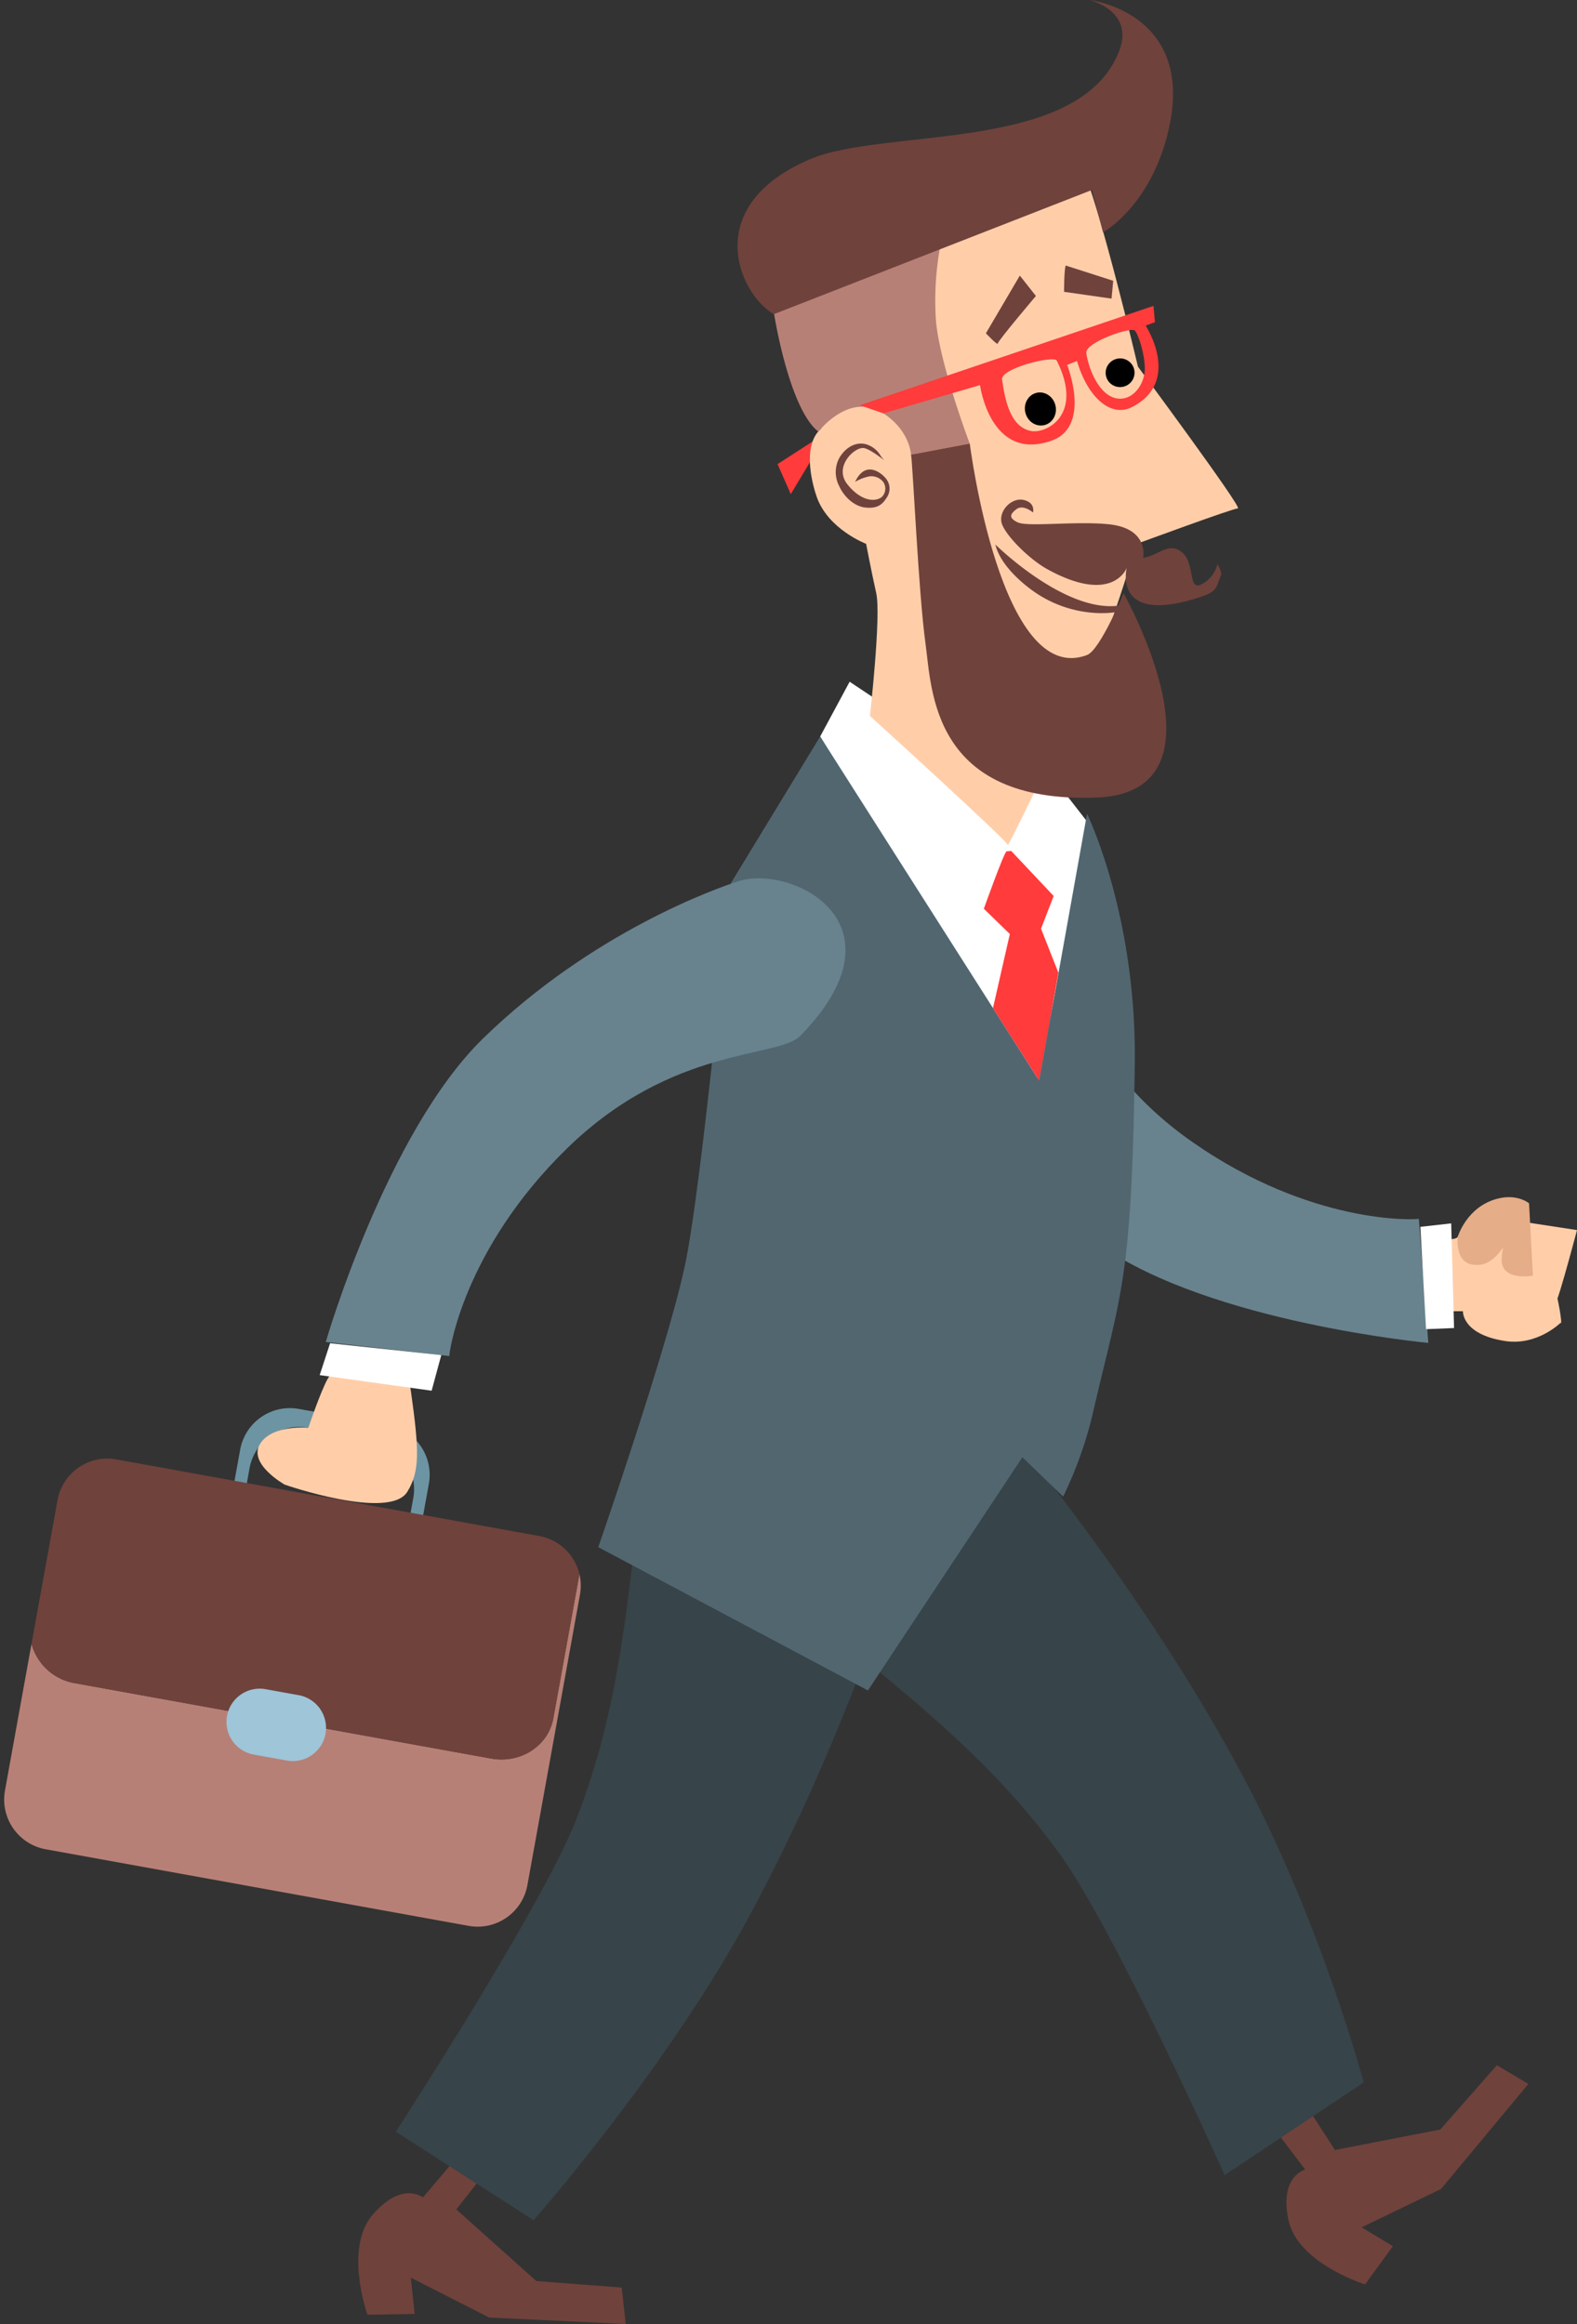 <svg xmlns="http://www.w3.org/2000/svg" viewBox="-0.993 0 374.283 551.39"><rect x="-0.993" y="0" width="374.283" height="551.39" fill="#333333" stroke="none"/><title>Asset 1</title><g data-name="Layer 2"><g data-name="Layer 6"><ellipse cx="248.88" cy="95.29" rx=".35" ry=".64" fill="#bfbeb4"/><path d="M108 511.24l-8.62 10.13s-4.85-4-11.85 4-1.3 23.83-1.3 23.83l11.19-.2-.91-8.61 18.59 9.47 32.41 1.53-.94-8.64-20.27-1.55-19-17 6.17-7.82z" fill="#70423c"/><path d="M300.92 504.38l7.86 10.38s-6.13 1.45-4 11.85S323 542 323 542l6.59-9.07-7.42-4.47 18.83-9.09 20.76-24.94-7.49-4.43-13.42 15.25-25 4.86-6.44-9.94z" fill="#70423c"/><path d="M149.8 364.47c-2.92 26.86-6 46.69-14.1 67.37s-42.77 73.94-42.77 73.94l32.73 21s30-34.08 49.58-69.23c23.69-42.62 38.31-90.1 38.31-90.1z" fill="#374449"/><path d="M338 318.62l-2.25-29.44c-.82.23-25.51 1.49-53.72-18.21-28.69-20-30.26-45.14-36.6-49.33-31.08-20.52-39.56 9.62-33.25 21.31 2.55 4.73 18.31 31.79 48.08 52.56 26.3 18.34 77.74 23.11 77.74 23.11z" fill="#68838e"/><path d="M201.66 391.75c21 17 36 30.33 49 48.33s39 76 39 76l33-22s-10-37.87-29-73.33c-23-43-55-81-55-81z" fill="#374449"/><path fill="#fff" d="M206.66 165.75l-6-4-7 13 51 84 13-63-14-18-37-12z"/><path d="M193.66 174.75l52 81.67L257 193.08s11.79 24 11.33 59.33c-.67 51.33-3.33 54.33-9.67 81.67a94.72 94.72 0 0 1-7.33 21l-9.67-9.33L205 401.08l-64-34s16.67-48 20.67-67.33 10.67-90 10.67-90z" fill="#526670"/><path d="M76.32 318.41l29.33 3.33c-.07-.85 3.33-25.33 28-49.33 25.08-24.41 50-21.22 55.33-26.67 26-26.67-2-40.67-14.67-36.67-5.12 1.62-34.67 12-60.67 37.33-22.95 22.39-37.32 72.01-37.32 72.01z" fill="#68838e"/><path d="M237.89 202c-.63.32-5.38 13.61-5.38 13.61l6.17 6-4 17.57 10.94 17.17 4.58-25.56-4.12-10.45 3-7.76L239 201.89z" fill="#ff3b3b"/><path d="M91.09 338.11l-21.16-3.83A12 12 0 0 0 56 344l-3.3 18.2a12 12 0 0 0 9.67 13.95l21.16 3.83a12 12 0 0 0 13.95-9.67l3.3-18.2a12 12 0 0 0-9.69-14zm3.51 31.12a12 12 0 0 1-13.95 9.67l-15.25-2.76a12 12 0 0 1-9.67-13.95l2.49-13.78a12 12 0 0 1 13.95-9.67l15.25 2.76a12 12 0 0 1 9.67 13.95z" fill="#6d94a3"/><path d="M136.52 373.48l-6.2 34.23c-1.18 6.52-7.78 10.79-14.75 9.52l-98.76-17.87A12.86 12.86 0 0 1 6.49 390l-6.3 34.81a12 12 0 0 0 9.67 13.95l100.37 18.17a12 12 0 0 0 13.95-9.67l12.47-68.88a12 12 0 0 0-.13-4.9z" fill="#b78076"/><path d="M16.81 399.36l98.77 17.88c7 1.26 13.57-3 14.75-9.52l6.2-34.23a12 12 0 0 0-9.54-9.05L26.61 346.26a12 12 0 0 0-13.95 9.67L6.49 390a12.86 12.86 0 0 0 10.32 9.36z" fill="#70423c"/><path d="M76.26 411.36a7.88 7.88 0 0 1-9.16 6.35l-7.86-1.42a7.88 7.88 0 0 1-6.35-9.16 7.88 7.88 0 0 1 9.16-6.35l7.86 1.42a7.88 7.88 0 0 1 6.35 9.16z" fill="#9ec5d8"/><path fill="#ff3b3b" d="M193.86 103.47l-2.04 5.21-5.13 8.56-3.14-7.13 10.31-6.64z"/><path d="M255.58 39c4.5 9.91 13.51 48 13.51 48s24.92 33.62 23.72 33.62-24 8.41-24 8.41-7.21 23.42-10.81 30.92-19.81 41.43-19.81 40.53-32.72-30.62-32.72-30.62 2.7-23.72 1.5-29.12-2.4-11.71-2.4-11.71-9-3.42-11.71-11.11c-.77-2.17-3.74-11.91.92-16.14 3.46-3.14-7.22-37.9-7.22-37.9z" fill="#ffcea9"/><path d="M193.25 102.42c-7.28-5.65-11.09-30.17-11.09-32.17s40.69-15.09 40.69-15.09a70.8 70.8 0 0 0-1.69 21.09c1 10.5 8 29 8 29l-13.94 2.63s-.22-5.67-6.53-9.8c-8.09-5.28-15.44 4.34-15.44 4.34z" fill="#b78076"/><path d="M182.65 74.55c-8.5-5-17.32-25.8 8.68-36.8 17.79-7.52 64-1.33 73.32-25.7C268.29 2.53 257.58 0 257.58 0s26.74 3.08 18.11 33.4c-4.58 16.08-14.89 21.73-14.89 21.73l-2.62-10.06z" fill="#70423c"/><path d="M233 79.08s2.82 3 2.82 2.41 9.05-11.27 9.05-11.27l-3.82-4.83z" fill="#70423c"/><path d="M251.95 63c-.4.8-.4 6.24-.4 6.24l11.27 1.61.4-4.23z" fill="#70423c"/><path d="M204.39 120.42c-2.56-.27-5-2.43-6.22-5.1a7.14 7.14 0 0 1 .06-6.71c1.14-1.94 3.34-3.82 6.07-3.27a5.9 5.9 0 0 1 3.71 2.8 11.39 11.39 0 0 0 .86 1.08s-3.2-2.59-4.76-2.9c-2.21-.44-7.4 4.44-3.92 8.68 3.88 4.73 7.54 3.88 8.41 2.55a2.77 2.77 0 0 0 .06-3.16 3.6 3.6 0 0 0-3.23-1.38 10.35 10.35 0 0 0-3.47 1.32c2.61-5.57 6.73-1.73 7.54-.48a3.75 3.75 0 0 1-.06 4.25c-.95 1.46-2.04 2.64-5.05 2.32z" fill="#70423c"/><path d="M264.76 145c-1.84.64-11.34 1.63-20.26-4.57-3.78-2.63-8.23-6.9-9.25-11.23 0 0 16.68 16.47 29.57 14.45a5.67 5.67 0 0 1-.06 1.35z" fill="#70423c"/><ellipse cx="245.6" cy="96.12" rx="3.67" ry="3.94" transform="rotate(-14 249.494 95.22)"/><ellipse cx="264.85" cy="88.45" rx="3.43" ry="3.4" transform="rotate(-14.65 264.812 88.447)"/><path d="M83.09 320.8l11.33.84s.84-.42 2.1 8.39c2 14.22 2.15 19-.84 23.91-4.24 6.9-29.08-1.68-29.08-1.68s-8.72-4.88-5.91-9.61 11.5-3.9 11.5-3.9 2.94-8.73 4.62-11.66 6.28-6.29 6.28-6.29z" fill="#ffcea9"/><path fill="#fff" d="M77.35 318.7l-2.47 7.56 26.57 3.7 2.29-8.45-26.39-2.81z"/><path d="M345 293.42c5.5-12.38 16.11-8.25 16.11-8.25l.59 4.91 11.59 1.77s-6.09 23-4.91 15.52c.12-.75 1.64 7.44 1 6.48 0 0-5.5 5.5-13.16 4.32-10.32-1.59-10-7.07-10-7.07h-4.71l-.44-17.1s3.53.32 3.93-.58z" fill="#ffcea9"/><path d="M273.12 76.44l-.35-3.87-69.69 23.58 5.61 1.93 22.91-6.71s2.4 18.23 16.88 13.22c9.7-3.35 3.8-18 3.8-18l2.34-.94c2.46 8.44 7.91 13.59 13.12 10.9 11.82-6.1 3.18-19.29 3.18-19.29zm-29.46 25.8c-5-1-6.14-7.58-6.83-12.17-.41-2.68 12.33-5.83 13-4.5 6.49 13.01-2.62 17.43-6.17 16.68zm27.06-14.81c0 3.27-2.22 6.88-5.47 7.15-4.95.4-7.88-6.81-8.42-10.83-.33-2.5 10.58-6.25 11.5-5.33s2.38 5.75 2.38 9.01z" fill="#ff3b3b"/><path fill="#fff" d="M336.11 291.08l7.32-.82.68 24.83-6.65.27-1.35-24.28z"/><path d="M350.33 300.08c4.61-.54 7.5-8 7.5-8s-2.26 1.77-2.42 6.67c-.17 5.33 7.42 3.92 7.42 3.92l-.92-17.17s-2.74-2.36-7.58-1.08c-7.25 1.92-9.33 9-9.33 9s-1.09 7.41 5.33 6.66z" fill="#e5ad88"/><path d="M270.31 132.34c3.72-.49 6-3.89 9.2-1.32s1.4 9.32 4.67 7.6a7.2 7.2 0 0 0 3.77-4.8s1.16 1.94.83 2.71c-1.26 2.94-.62 3.73-5.1 5.19-20.79 6.76-17.25-7-17.25-7s-3.22 8.88-18.78.37c-4.18-2.29-9.61-7.64-10.79-10.63s2.2-6.67 5.31-5.79c2.66.75 2 2.92 2 2.92s-2.29-2-3.92-.78c-1.31 1-2.11 2 .31 3.13s13.62-.34 21.53.44c9.76.98 8.22 7.96 8.22 7.96z" fill="#70423c"/><path d="M257 155.41c3.15-1.2 8.67-14.67 8.67-14.67s26.67 47.33-6.5 48.5c-39 1.37-39-25.56-40.5-36.5-1.67-12-3-42.4-3.44-44.87l13.94-2.63s7.32 58.01 27.83 50.17z" fill="#70423c"/></g></g></svg>